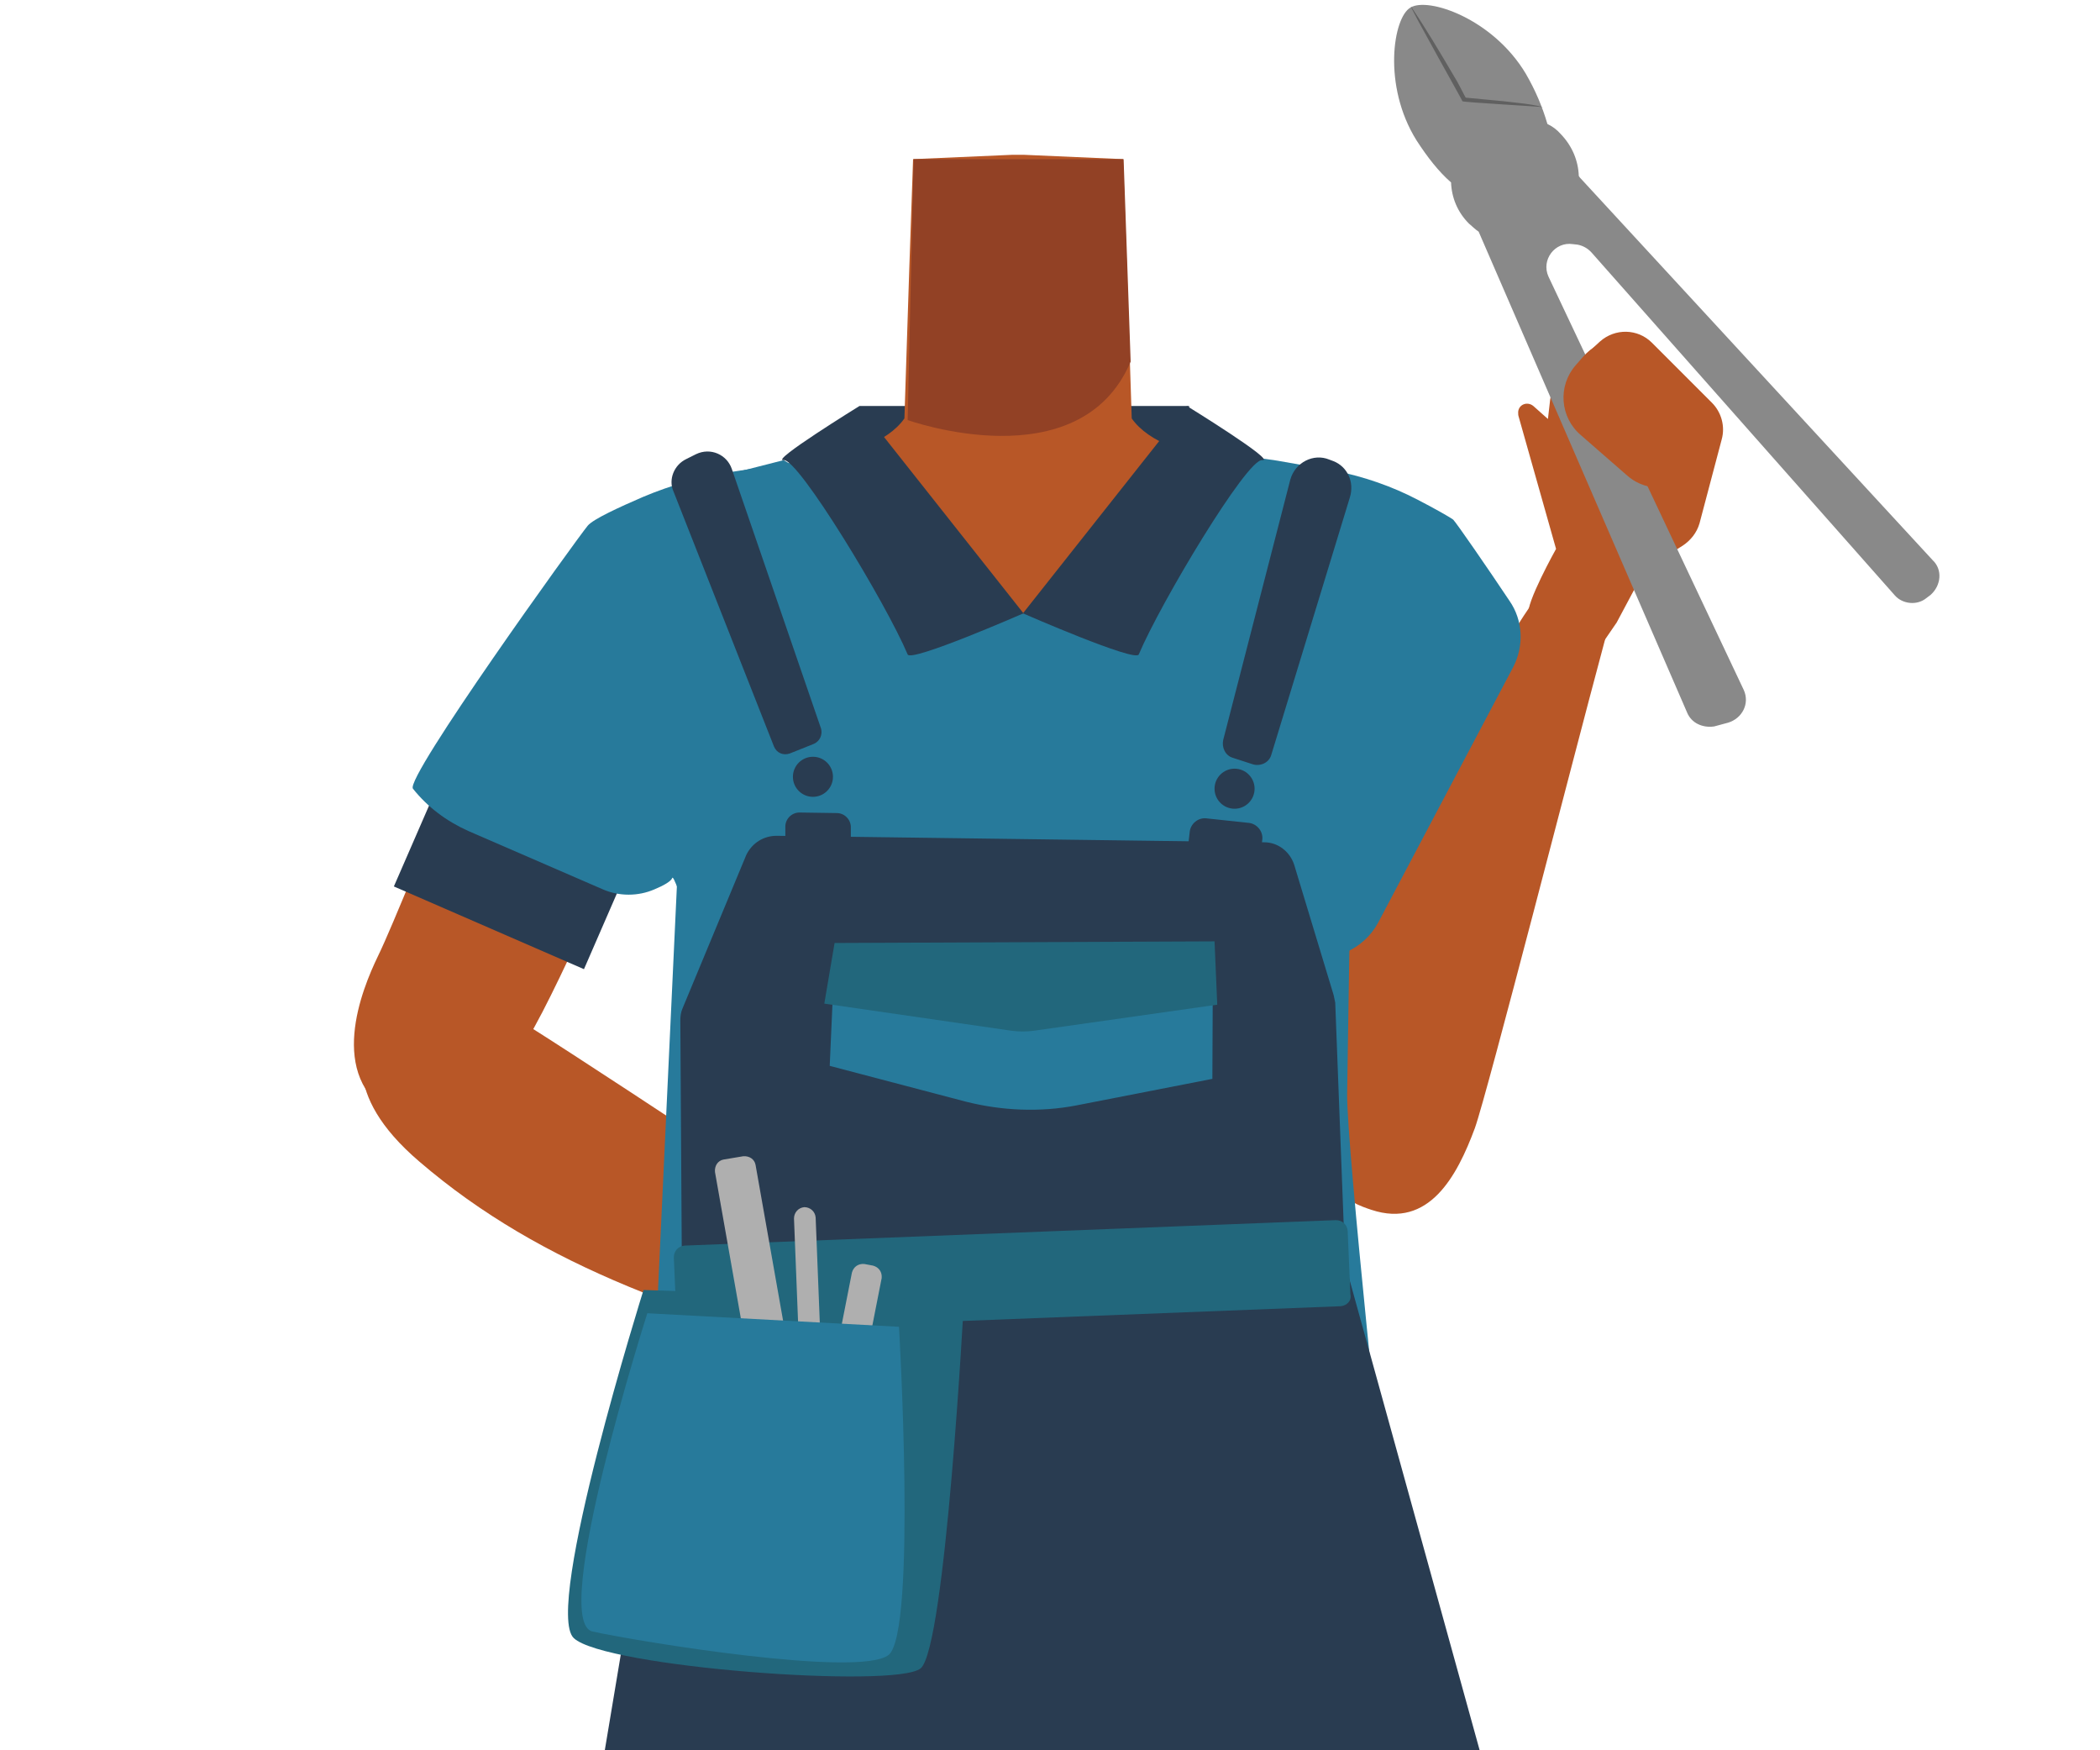 <?xml version="1.0" encoding="utf-8"?>
<!-- Generator: Adobe Illustrator 26.0.3, SVG Export Plug-In . SVG Version: 6.00 Build 0)  -->
<svg version="1.1" id="Calque_1" xmlns="http://www.w3.org/2000/svg" xmlns:xlink="http://www.w3.org/1999/xlink" x="0px" y="0px"
	 viewBox="0 0 388 323.3" style="enable-background:new 0 0 388 323.3;" xml:space="preserve">
<style type="text/css">
	.st0{fill:#293C51;}
	.st1{fill:#B85727;}
	.st2{fill:#924125;}
	.st3{fill:#ED9170;}
	.st4{fill:#277A9B;}
	.st5{fill:#22677C;}
	.st6{fill:#AFAFAF;}
	.st7{fill:#898989;}
	.st8{fill:#606060;}
</style>
<rect x="158.8" y="75" class="st0" width="60.9" height="22.1"/>
<path class="st1" d="M188.2,179.6c-5.5-3.6-8-0.6-13.7,2.5c-9.8,5.3-15.8,23.7-26.7,26.2c-3.9,0.9-12.7-15.1-13.7-21.3
	c-1.5-9.3,2.5-27.5-8.4-36.9c-9.2-7.9-21.5-3.7-25.5-16.3c-7-22,13.5-38.5,23.4-42.3c15.2-5.9,37.1-5.1,43.5-14.2l0.9-27.7l0.7-20.2
	l18.3-0.8h2.2l18.3,0.8l0.7,20.2l0.9,27.7c6.4,9.1,28.4,8.4,43.5,14.2c10,3.8,30.4,20.4,23.4,42.3c-4,12.6-16.2,8.4-25.5,16.3
	c-10.9,9.3-6.9,27.5-8.4,36.9c-1,6.2-9.9,22.2-13.7,21.3c-10.8-2.5-16.9-20.9-26.7-26.2C196.2,179,193.7,176.1,188.2,179.6"/>
<path class="st2" d="M167.7,77.6c0,0,31.8,11.4,41.2-10.8l-1.3-37.4h-38.8L167.7,77.6z"/>
<path class="st1" d="M144.6,107.8c0.2,19.8-12.5,25.3-19,32.4c-10.2,11.2-20.7,39.5-28.4,52.2c-3.6,6-14.5,18.7-24.5,13.6l0,0
	c-12.5-7.1-5.8-23.3-2.9-29.3c6-12.3,25.5-66,38.8-77.1c0,0,12.9-12,25-8C141.3,94.2,144.5,99.5,144.6,107.8L144.6,107.8z"/>
<path class="st1" d="M68.9,188.9c5.2-10.5,15.6-6.7,24.2-2.1c6.1,3.2,62.7,41,78.3,51.1c8.8,5.7,13.6,8.5,11,14.2
	c-2.3,5.2-12.5,2.4-16.5,1.4c-37.7-9.9-65.7-19.4-88.4-38.9C62.5,201.8,67.2,192.5,68.9,188.9z"/>
<path class="st3" d="M232.2,104.4c-8.4,18,0.9,28.2,3.8,37.4c4.7,14.5,2.5,44.5,4.3,59.3c0.9,7,5.5,23,16.7,22.5l0,0
	c14.4-1.3,14.9-18.8,14.8-25.5c-0.3-13.7,4-70.6-3.4-86.2c0,0-6.7-16.3-19.5-17.6C240.8,93.4,235.6,97,232.2,104.4z"/>
<path class="st1" d="M253.4,223.5c10.6,3.5,15.8-6.2,19.1-15.1c2.3-6.4,18.7-70.4,23.4-87.8c2.6-9.8,4.3-15-1.4-17.1
	c-5.2-1.9-10.7,6.9-13,10.3c-20.9,32.3-35.1,57.8-38.8,86.5C240.3,219.2,249.8,222.3,253.4,223.5z"/>
<path class="st4" d="M144.8,85c7.9,4.2,44.2,41.2,44.2,41.2L232.3,85l18.5,3.6c0,0-1.8,103.7-1.9,113.5s7.3,78.5,7.3,78.5H119.6
	l6.1-130.5L124,90.3L144.8,85z"/>
<rect x="85.4" y="144.6" transform="matrix(0.399 -0.917 0.917 0.399 -93.9 184.372)" class="st0" width="16.5" height="38.3"/>
<path class="st4" d="M135,87.2c-5.6,0.9-11,2.4-16.2,4.6c-4.4,1.9-9.2,4.1-10.2,5.3c-2,2.4-33.9,46.7-32.3,48.6
	c2.7,3.4,6.2,6,10.2,7.8l24.9,10.8c3,1.3,6.5,1.3,9.5,0c1.7-0.7,3.1-1.5,3.3-2.1c0.4-1.3,6.1,17.5,6.1,18.5
	c0,0.9,98.6-3.2,114.3-3.9c1.4-0.1,2.8-0.4,4.1-0.9l0,0c2.5-1.1,4.6-3,5.9-5.4l25-47.3c2-3.9,1.8-8.6-0.7-12.2
	c-4-6-9.8-14.4-10.4-15c-0.5-0.4-3.5-2.1-6.6-3.7c-4.8-2.5-9.8-4.2-15.1-5.3L236,85.1c0,0-15.1-2.2-15.1-2.2s-31.9,30.5-31.9,30.5
	s-30.3-31.9-30.4-30.5c-0.1,1.2-8,2-9.8,2.2c-0.3,0-0.5,0.1-0.7,0.1L135,87.2z"/>
<path class="st0" d="M167.7,120.9c0.6,1.5,21.4-7.6,21.4-7.6L158.8,75c0,0-16.7,10.3-14,10S163.7,111.4,167.7,120.9z"/>
<path class="st0" d="M210.4,120.9c-0.6,1.5-21.4-7.6-21.4-7.6L219.3,75c0,0,16.7,10.3,13.9,10S214.4,111.4,210.4,120.9z"/>
<g id="Calque_10">
	<rect x="119.6" y="280.7" class="st0" width="136.6" height="23.4"/>
</g>
<path class="st0" d="M125.9,238.6l-20.1,120.3c-0.7,9.4,9.8,17.8,19.1,19.5c0,0,50.9,11.7,68.1,11.7c17.9,0,70.4-12.3,70.4-12.3
	c0.1,0,0.2,0,0.2,0c9.9-1.9,20.5-12.8,18.6-22.6L248.4,233"/>
<path class="st0" d="M126.8,84.8l1.8-0.9c2.7-1.3,5.7,0.1,6.6,2.7l16.5,48c0.3,1.1-0.2,2.3-1.3,2.8l-4.5,1.8
	c-1.2,0.4-2.4-0.1-2.9-1.3l-18.6-47.2C123.5,88.6,124.5,85.9,126.8,84.8z"/>
<path class="st0" d="M246.4,85.2l-0.8-0.3c-2.9-1.2-6.3,0.5-7.2,3.7L226,136.7c-0.3,1.4,0.4,2.9,1.8,3.3l3.7,1.2
	c1.4,0.4,3-0.3,3.4-1.8l14.5-47.5C250.3,89,248.9,86.2,246.4,85.2z"/>
<circle class="st0" cx="150.2" cy="143.5" r="3.7"/>
<circle class="st0" cx="228.1" cy="145.7" r="3.7"/>
<path class="st0" d="M143.5,154.4l90.1,1.2c2.5,0,4.7,1.7,5.5,4.1l7.3,24.1c0.1,0.5,0.2,0.9,0.3,1.4l1.8,47.2L126,237.1l-0.3-48.6
	c0-0.8,0.1-1.5,0.4-2.2l11.8-28.4C139,155.7,141.1,154.4,143.5,154.4z"/>
<path class="st0" d="M154.5,157.8l-6.8-0.1c-1.5,0-2.7-1.3-2.6-2.8l0-2.2c0-1.5,1.3-2.7,2.8-2.6l6.7,0.1c1.5,0,2.7,1.3,2.6,2.8
	l0,2.2C157.2,156.7,155.8,157.9,154.5,157.8z"/>
<path class="st0" d="M229.5,161.4l-7.5-0.8c-1.6-0.1-2.9-1.6-2.6-3.3l0.4-3.5c0.1-1.6,1.6-2.9,3.3-2.6l7.5,0.8
	c1.6,0.1,2.9,1.6,2.6,3.3l-0.4,3.5C232.6,160.4,231.1,161.5,229.5,161.4z"/>
<path class="st4" d="M154.3,174.4l-1,22.5l25.1,6.6c6.7,1.7,13.8,2,20.5,0.7l25.1-4.9l0.1-22.8L154.3,174.4z"/>
<path class="st5" d="M154.2,174.2l-1.9,11.2l34.5,5c1.4,0.2,2.9,0.2,4.3,0l33.8-4.8l-0.5-11.7L154.2,174.2z"/>
<path class="st5" d="M247.7,241.3L127.2,246c-1.2,0-2.1-0.8-2.2-2l-0.5-11.7c0-1.2,0.8-2.1,2-2.2l120.3-4.7c1.2,0,2.1,0.8,2.2,2
	l0.5,11.7C249.8,240.3,248.8,241.2,247.7,241.3z"/>
<path class="st5" d="M118.9,238.3c0,0-18.5,58.9-12.9,64.3c5.6,5.4,59.5,9.4,64.1,5.6c4.6-3.8,8-67.9,8-67.9L118.9,238.3z"/>
<path class="st6" d="M145.9,262.2l-3.6,0.6c-1.1,0.1-2.1-0.5-2.3-1.6l-7.9-44.7c-0.1-1.1,0.5-2.1,1.6-2.3l3.6-0.6
	c1.1-0.1,2.1,0.5,2.3,1.6l7.9,44.7C147.7,261,147,262,145.9,262.2z"/>
<path class="st6" d="M150.2,262.5L150.2,262.5c-1.1,0-2-0.8-2.1-1.9l-1.4-35.5c0-1.1,0.8-2,1.9-2.1l0,0c1.1,0,2,0.8,2.1,1.9
	l1.4,35.5C152.2,261.5,151.3,262.4,150.2,262.5z"/>
<path class="st6" d="M155.8,262.1l-1.6-0.3c-1.1-0.3-1.7-1.2-1.6-2.3l4.8-24.4c0.3-1.1,1.2-1.7,2.3-1.6l1.6,0.3
	c1.1,0.3,1.7,1.2,1.6,2.3l-4.8,24.4C157.8,261.6,156.8,262.3,155.8,262.1z"/>
<path class="st4" d="M119.6,242.6c0,0-18.2,57.1-10.1,58.8c8.2,1.8,49.4,8.6,54.7,4.3c5.2-4.3,1.9-60.6,1.9-60.6L119.6,242.6z"/>
<path class="st1" d="M316.3,74.4l-11.1-11.1c-2.6-2.6-6.8-2.7-9.6-0.2l-6.9,6.3c-1.3,1.2-2.1,2.8-2.3,4.5l-0.4,3.5l-2.7-2.4
	c-1.1-0.9-2.7-0.3-2.8,1.1c0,0.4,0,0.6,0.1,0.9l6.9,24.4c0,0-5.7,10.2-5.1,12.2c1.4,4.8,8.8,4.7,13.9,4.9l2.4-3.5l4-7.5
	c0.6-1.3,1.6-2.6,2.9-3.4l5.3-3.3c1.5-1,2.6-2.4,3.1-4.1l4.1-15.5C318.8,78.7,318,76.1,316.3,74.4z"/>
<g>
	<path class="st7" d="M357.1,103.5l-65.2-70.7c-0.1-0.1-0.1-0.2-0.2-0.3c-0.1-2.8-1.2-5.5-3.3-7.7c-0.8-0.9-1.5-1.4-2.5-1.9
		c-0.9-3.1-2.2-6.2-4-9.3c-6.1-10.2-18.1-14.2-21.3-12.2c-3.2,1.8-5.2,14.4,1.1,24.5c2,3.1,4.1,5.8,6.4,7.8c0.1,2.8,1.2,5.5,3.3,7.6
		c0.7,0.6,1.2,1.1,1.8,1.5l38.5,88.8c0.8,2,2.9,2.9,5,2.6l2.6-0.7c2.6-0.8,4-3.5,2.9-6l-36.1-76.4c-1.4-3.1,1.2-6.5,4.5-6l0.9,0.1
		c1,0.2,1.9,0.7,2.6,1.5l56,63.3c1.4,1.6,4.1,1.9,5.8,0.5l0.8-0.6C358.7,108.1,358.9,105.2,357.1,103.5z"/>
	<g>
		<path class="st8" d="M260.7,1.2c2.7,4,5.5,8.7,7.9,12.8c0.9,1.4,1.6,3,2.4,4.4l-0.6-0.4c2.2,0.2,5.3,0.5,7.4,0.7
			c2.4,0.3,5.2,0.5,7.3,1.1c-0.1-0.1-14.9-0.9-14.9-1.1C270.4,18.9,260.4,1.2,260.7,1.2L260.7,1.2z"/>
	</g>
</g>
<path class="st1" d="M291.1,67.5l1.4-1.6c3.3-3.8,9.1-4.3,12.9-1l8.6,7.5c3.8,3.3,4.3,9.1,1,12.9l-1.4,1.6c-3.3,3.8-9.1,4.3-12.9,1
	l-8.6-7.5C288.2,77.1,287.8,71.3,291.1,67.5z"/>
</svg>
